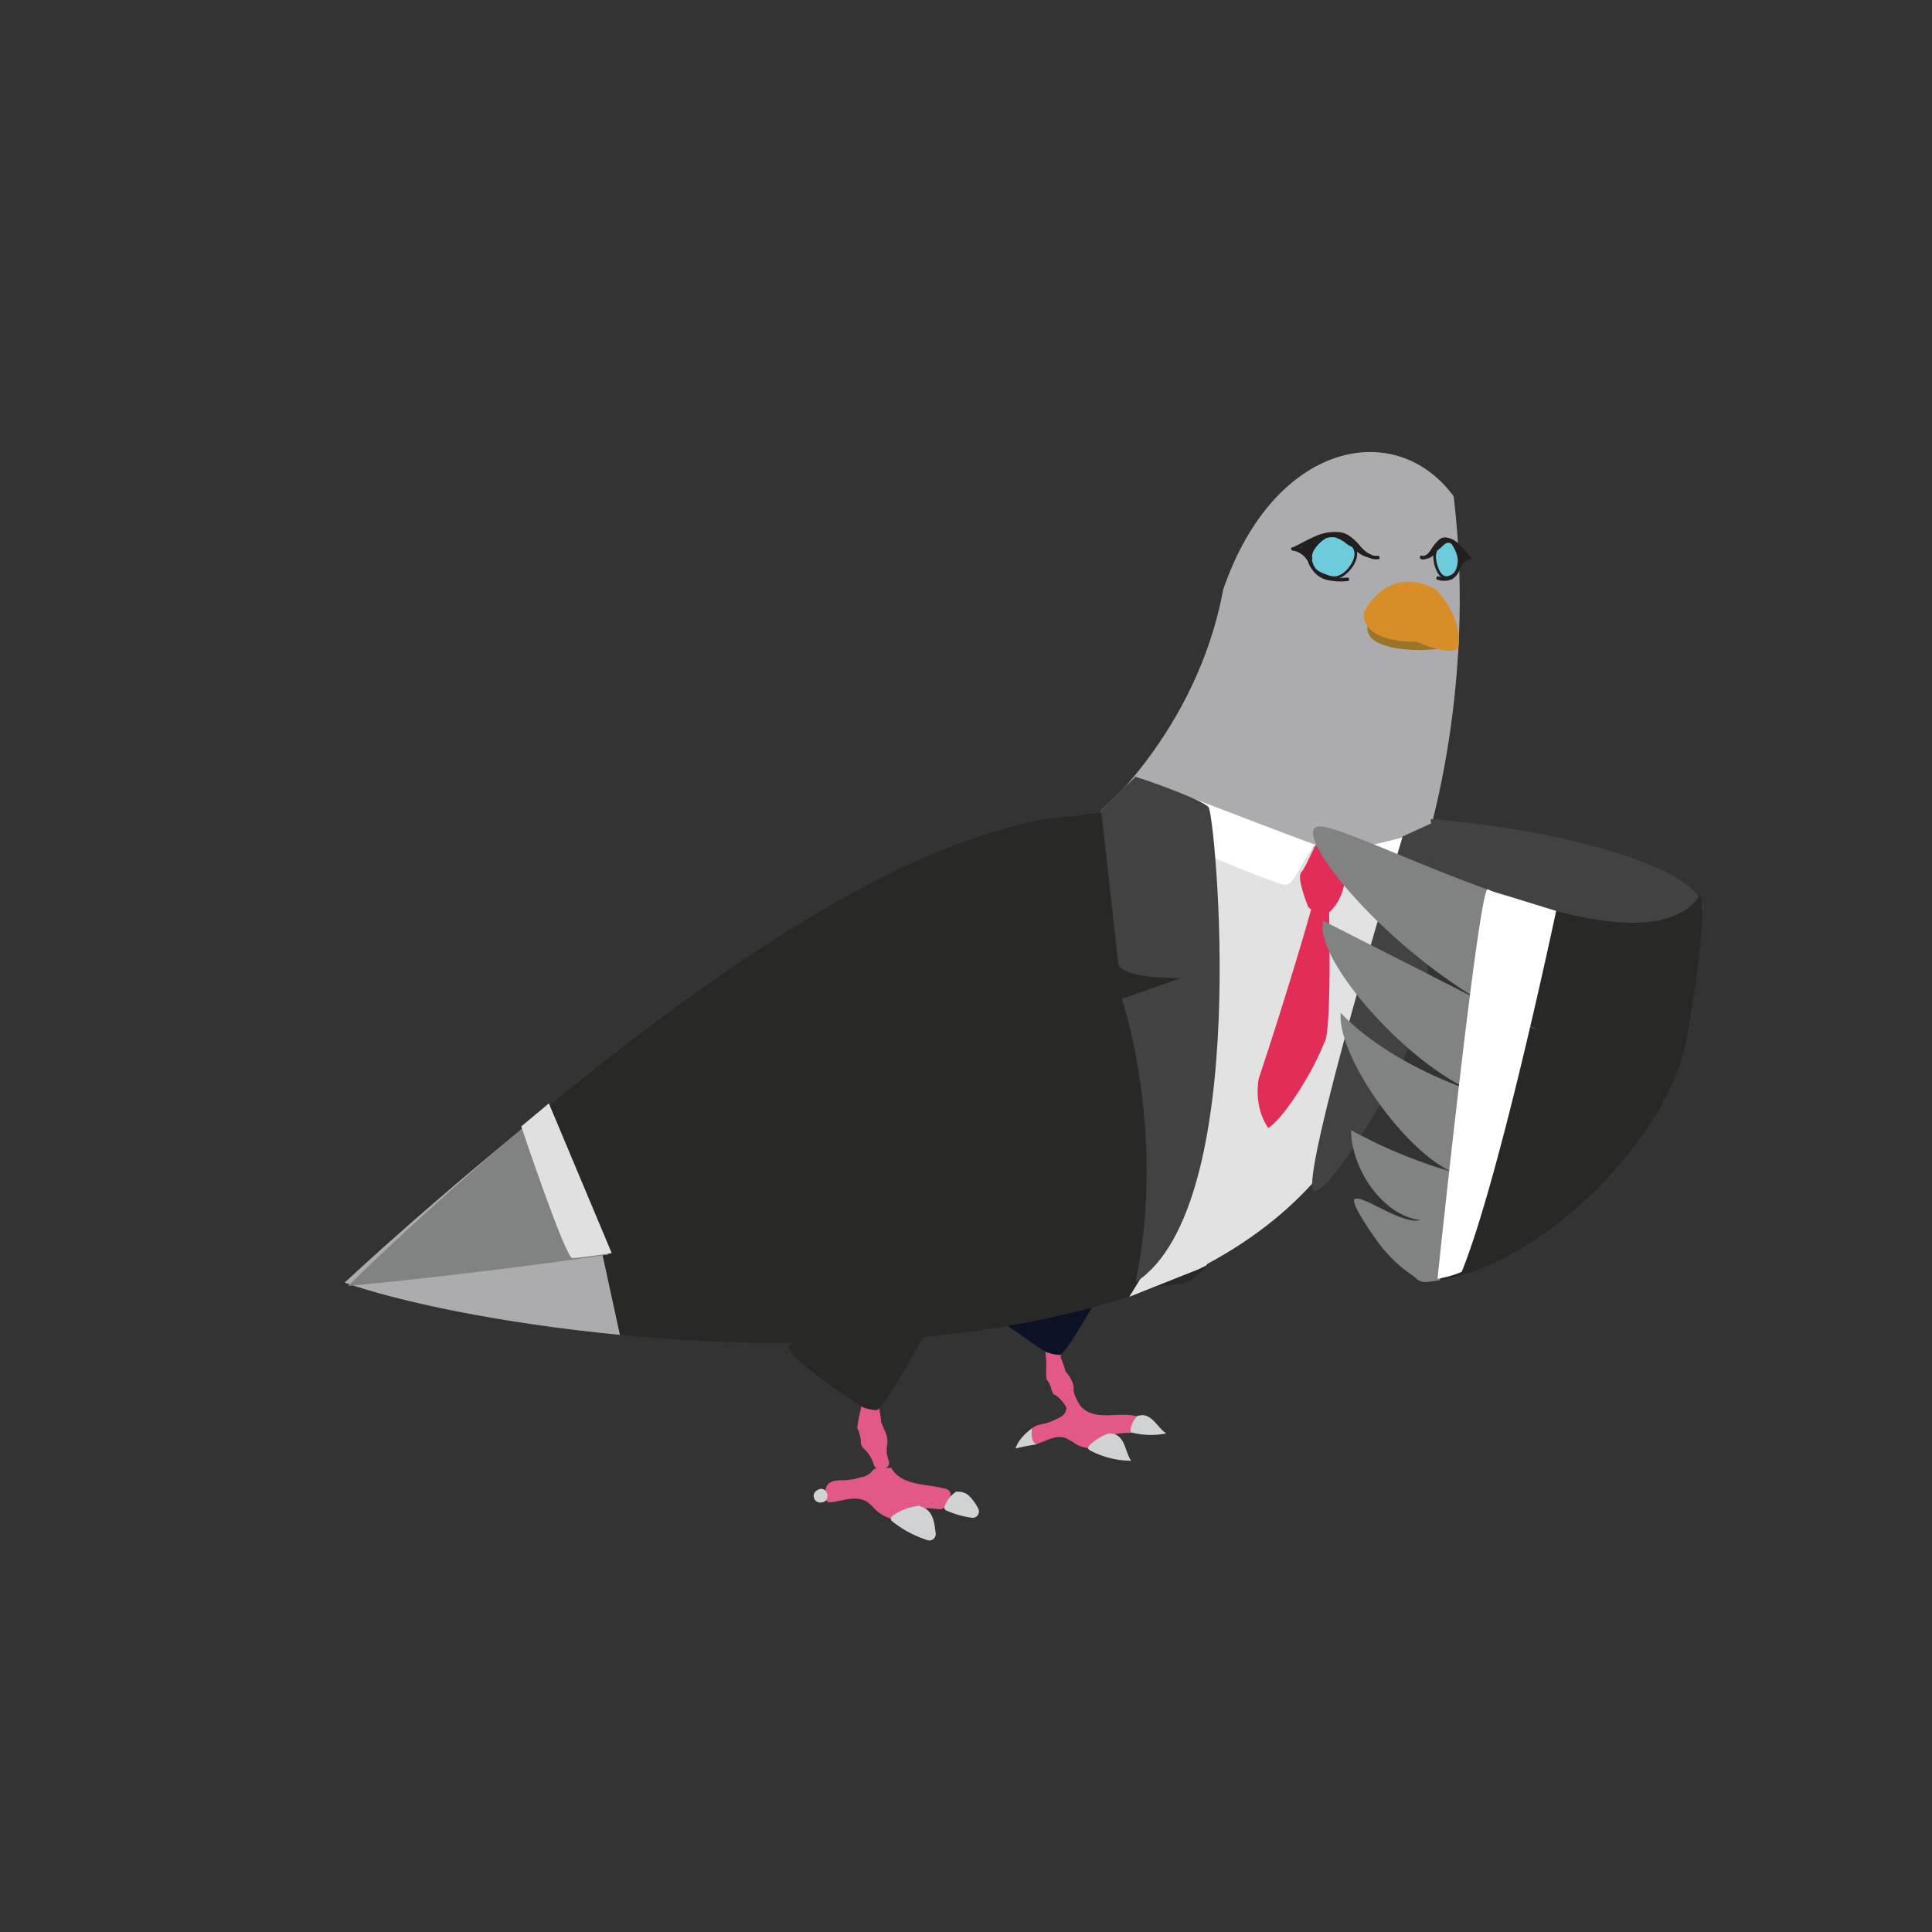 <svg id="Layer_1" data-name="Layer 1" xmlns="http://www.w3.org/2000/svg" viewBox="0 0 559 559"><rect x="0" y="0" width="559" height="559" fill="#333333" stroke="none"/><defs><style>.cls-1{fill:#acacaf;}.cls-2{fill:#282827;}.cls-3{fill:#e25988;}.cls-4{fill:#d0d2d3;}.cls-5{fill:#0c1126;}.cls-6{fill:#e2e2e2;}.cls-7{fill:#231f20;}.cls-8{fill:#6dcbdc;}.cls-9{fill:#9c732a;}.cls-10{fill:#d78e28;}.cls-11{fill:#818282;}.cls-12{fill:#e0e0e0;}.cls-13{fill:#e22e57;}.cls-14{fill:#fff;}.cls-15{fill:#424243;}</style></defs><path class="cls-1" d="M316.59,236.65s29.66-24.5,37.33-66.09c14.67-42.64,49.67-49.92,66.67-27,7,57.51-8.89,105-10.45,108.15S316.59,236.65,316.59,236.65Z"/><path class="cls-2" d="M333.59,371a13.8,13.8,0,0,0,3.61.92c-11,1.36-20.61,2.08-20.61,2.08l11.09-7A14.7,14.7,0,0,0,333.59,371Z"/><path class="cls-2" d="M333.59,371a14.7,14.7,0,0,1-5.91-4L355,349.91c-1,9.34-5.42,18.59-12.26,21.32-1.85.26-3.69.5-5.5.72A13.8,13.8,0,0,1,333.59,371Z"/><path class="cls-3" d="M307.25,388.5s-.64,3.85-.19,4.68a28.14,28.14,0,0,1,1.2,3.55s2.58,2.84,2.38,5.06c-.14,1.51,1.2,3.85,2.17,5.32a38.06,38.06,0,0,0-4.14,1.07,3.88,3.88,0,0,0-.8-2.05c-2-2.61-3.08-2.73-3.08-2.73a5.86,5.86,0,0,1-.59-1.47c-.06-.5-1-2.63-1.31-2.69s-.16-5.25-.16-5.25l-.35-4.5Z"/><path class="cls-3" d="M298.16,413.92c.52-1.13,1.89-1.54,3.11-1.82a14.72,14.72,0,0,0,4.44-1.53c1.28-.55,2.65-1.32,2.78-2.86a18.4,18.4,0,0,0,4.18-.88c4.24,4.84,11.56,1.18,17,3.2a3.81,3.81,0,0,0-2,4.57c-3-.15-10.84.53-10.55,4.57a13.24,13.24,0,0,1-5.38-1.05,28.82,28.82,0,0,0-3.42-2.07c-2.92-1-5.74,1-8.45,1.76a1.26,1.26,0,0,1-.81.05c-.42-.15-.6-.64-.73-1.07A4.08,4.08,0,0,1,298.16,413.92Z"/><path class="cls-4" d="M298.58,413.26c-4.26,3.21-4.71,5.83-4.71,5.83a61.11,61.11,0,0,1,6.23-1.2C297.94,417.51,298.58,413.26,298.58,413.26Z"/><path class="cls-4" d="M329.35,409.65c3.74-1.16,5.47,3.41,8.1,5.09a22.61,22.61,0,0,1-9.55-.14,1.1,1.1,0,0,1-.66-.33,1,1,0,0,1-.1-.87,7.24,7.24,0,0,1,2.12-3.88"/><path class="cls-4" d="M321.3,414.77c4.35.24,4.06,5.15,6,7.88a25.57,25.57,0,0,1-11.73-2.9c-.33-.17-.68-.37-.73-.7s.33-.81.7-1.16a13.87,13.87,0,0,1,5.75-3.27"/><path class="cls-5" d="M319.68,370.06a.51.51,0,0,1,.47.76C318,374.76,308.36,392,306.59,392a12.17,12.17,0,0,1-4.08-.88S277.59,375,281.59,373C285.21,371.22,314.17,370.23,319.68,370.06Z"/><path class="cls-1" d="M179.39,386.23c-34.64-3.34-64-9.6-79.68-15.12,0,0,27.61-25.89,64.46-55"/><path class="cls-2" d="M398.45,244.67c2.23.62,4.19,1.2,5.82,1.69-2.11,0-4.23-.12-6.33-.27A3,3,0,0,0,398.45,244.67Z"/><path class="cls-2" d="M391.11,245.27l.22.17-.28,0Z"/><path class="cls-6" d="M353.65,340c-1.72-4.7-5.06-7.63-10-7.13-.66-31.87.38-63.61,5.28-94.75l.3,0c9.54,2.54,19.05,5.73,27.89,6.19a2.62,2.62,0,0,0,2.71,1.23l.35-.05a2.43,2.43,0,0,0,2.41,1.93,2.31,2.31,0,0,0,1.67-.66,2.54,2.54,0,0,0,.57.07,2.37,2.37,0,0,0,2.25-1.51l.26,0a2.33,2.33,0,0,0,1.49.5,2,2,0,0,0,.35,0,2.36,2.36,0,0,0,2.16,1.29,2.32,2.32,0,0,0,2.05-1.11q2.89.22,5.81.27c3.22,1.06,5.07,1.74,5.07,1.74,7.53,61.61-17.48,97.89-55.73,118.1C353.17,359.6,355.24,348.66,353.65,340Z"/><path class="cls-6" d="M344.59,359q-.64-13.06-.95-26.13c5.42-.5,9.07,2.43,10.95,7.13,1.72,8.63-.53,19.57-5.61,26.17-.63.31-1.25.62-1.89.92A13.26,13.26,0,0,1,344.59,359Z"/><path class="cls-2" d="M311.72,236.16a98.88,98.88,0,0,1,21.15-2c-.41.31-.81.62-1.21,1a103.47,103.47,0,0,1,17.75,3v0l-.81-.12.81.12c-5.34,31.14-6.47,62.88-5.76,94.75-.34,0-.69.07-1.05.13.36-.06.71-.1,1.05-.13q.3,13.05.95,26.13a13.26,13.26,0,0,0,2.5,8.09c-3.57,1.67-7.25,3.21-11,4.66a14.92,14.92,0,0,1-2.49-.75c-18-7-5-31,9-39-14,8-27,32-9,39a14.92,14.92,0,0,0,2.49.75C289.36,389.77,229,391,179.4,386.23l-15.23-70.11C211,279.12,272.81,236.92,311.72,236.16Z"/><path class="cls-2" d="M349.41,238.12l.32.08-.33,0Z"/><path class="cls-3" d="M253.06,402a1.82,1.82,0,0,1,1.78,2.32,7.79,7.79,0,0,0-.49,3.08,27.71,27.71,0,0,1,.59,4c.44,1.62,2.38,4.18,1.7,6.84a8.61,8.61,0,0,0,.53,4.44,1.82,1.82,0,0,1-1.62,2.36l-.85.07a1.84,1.84,0,0,1-1.9-1.42,6.17,6.17,0,0,0-.37-1,10.24,10.24,0,0,0-2.54-3.62,2.6,2.6,0,0,1-.82-2.13c0-.58-.58-3.29-.94-3.43s.79-5.37,1-6.11l0-.18.4-3.64A1.82,1.82,0,0,1,251.3,402Z"/><path class="cls-3" d="M239.33,429.73c.86-1.2,2.56-1.38,4-1.44a17.1,17.1,0,0,0,5.54-.81,5.39,5.39,0,0,0,3.52-1.89,1.71,1.71,0,0,1,1.52-.76,21.55,21.55,0,0,0,3.94-.19c2,3.79,6.56,4.56,10.58,5.16a42.1,42.1,0,0,1,5.31,1,1.81,1.81,0,0,1,.92,2.86,4.54,4.54,0,0,0-.89,1.64,1.86,1.86,0,0,1-2.06,1.36c-3.2-.39-9-.82-11,2.12a1.84,1.84,0,0,1-2.08.85,12.18,12.18,0,0,1-4.37-2c-1.26-1-2.18-2.37-3.55-3.18-3.2-1.86-6.94-.14-10.29.2a1.61,1.61,0,0,1-1-.13,1.79,1.79,0,0,1-.61-1.41A5,5,0,0,1,239.33,429.73Z"/><path class="cls-4" d="M236.52,431.14a1.89,1.89,0,0,0,1.09,3.58C240.82,434.47,239.32,429.41,236.52,431.14Z"/><path class="cls-4" d="M276.82,431.64a4.46,4.46,0,0,1,3.67,1.26,14,14,0,0,1,2.51,3.51,1.83,1.83,0,0,1-1.85,2.73,26.78,26.78,0,0,1-7.13-2,1.33,1.33,0,0,1-.7-.53,1.27,1.27,0,0,1,.07-1,8.66,8.66,0,0,1,3.36-4.08"/><path class="cls-4" d="M266.25,435.86c3.19.78,4,3.7,4.3,6.52.06.41.11.83.18,1.25a1.83,1.83,0,0,1-2.35,2,31.86,31.86,0,0,1-9.95-5.23c-.36-.27-.72-.58-.7-1s.56-.88,1.08-1.21a16.55,16.55,0,0,1,7.46-2.55"/><path class="cls-7" d="M382.42,156a11.78,11.78,0,0,1,4.55-1.06,5.87,5.87,0,0,1,3.42,1.34c2.57,2,4.63,6,8.45,5.52.63-.08.36-1.05-.27-1-2,.26-3.87-1.49-5.05-2.85a15.24,15.24,0,0,0-3.34-3.07c-2.54-1.57-5.4-.92-8,.11-.59.24-.34,1.2.26,1Z"/><path class="cls-8" d="M391.73,158.33c2.18,3.27-3,10-6.85,8.67-1.78-.55-8.76-2.51-5-8.41C383.08,154.41,387.59,152.79,391.73,158.33Z"/><path class="cls-7" d="M391.41,158.51c1.33,2.09-.32,4.93-1.82,6.44a5.93,5.93,0,0,1-3,1.79,4.73,4.73,0,0,1-2.46-.38c-1.67-.55-3.6-1.38-4.5-3-1.43-2.52,1-5.45,2.89-6.89a5.75,5.75,0,0,1,4.3-1.28,7.79,7.79,0,0,1,4.62,3.3c.29.38.94,0,.64-.37a9.16,9.16,0,0,0-4.37-3.48,5.79,5.79,0,0,0-4.32.41,10.41,10.41,0,0,0-3.77,3.33,5.76,5.76,0,0,0-1.09,4.12c.41,2.28,2.71,3.56,4.69,4.31a8.66,8.66,0,0,0,2.62.72,5.57,5.57,0,0,0,3.57-1.4c2.11-1.7,4.38-5.34,2.67-8C391.8,157.73,391.15,158.11,391.41,158.51Z"/><path class="cls-7" d="M382.55,155.24a10.54,10.54,0,0,0-3.53,4,5.83,5.83,0,0,0,.36,5.1,7.31,7.31,0,0,0,4.17,3.35,17.34,17.34,0,0,0,6.34.43c.64,0,.64-1,0-1-3.44.2-7.56.24-9.56-3.13a4.84,4.84,0,0,1-.26-4.65,10.62,10.62,0,0,1,3.18-3.39c.51-.4-.2-1.1-.7-.71Z"/><path class="cls-7" d="M379.64,162.77a7.07,7.07,0,0,0-5.57-4.46.5.5,0,0,0-.5.5.51.51,0,0,0,.5.5,6,6,0,0,1,4.61,3.72.51.51,0,0,0,.61.35.49.49,0,0,0,.35-.61Z"/><path class="cls-7" d="M374.68,159.28c1.74-.84,3.43-1.8,5.18-2.64a14.77,14.77,0,0,1,5.33-1.65,5.55,5.55,0,0,1,4,1.31c1.09.88,2,1.95,3,2.89a7.85,7.85,0,0,0,4,2.16c.63.1.9-.86.26-1-3-.46-4.64-3.29-6.88-5a6.34,6.34,0,0,0-4-1.4,13.6,13.6,0,0,0-5.34,1.36c-2.1.92-4.08,2.08-6.14,3.07-.58.28-.07,1.14.51.87Z"/><path class="cls-7" d="M381.18,155.35a11.78,11.78,0,0,0-3.17,4.86l.84-.22a7,7,0,0,0-2.62-1.66l-.14,1a3.84,3.84,0,0,0,4.17-2.27c.18-.44-.38-.74-.73-.56l-2.63,1.33c-.49.25-.14,1.13.39.92,1.53-.61,2.92-1.47,4.38-2.21a7.23,7.23,0,0,1,4.53-1.08,9.44,9.44,0,0,1,3.33,1.82,7.53,7.53,0,0,0,3.46,1.48c.64.07.63-.93,0-1-2.66-.3-4.28-3-7-3.34-3.29-.39-6.12,2.22-9,3.36l.39.92,2.62-1.34-.73-.56a2.91,2.91,0,0,1-3.21,1.53c-.59-.07-.63.8-.13,1a5.6,5.6,0,0,1,2.18,1.4.51.51,0,0,0,.84-.22,10.68,10.68,0,0,1,2.91-4.42c.48-.43-.23-1.14-.71-.71Z"/><path class="cls-7" d="M378.37,159.73a.5.5,0,0,0,0-1,.5.5,0,0,0,0,1Z"/><path class="cls-7" d="M379.21,162a.5.5,0,0,0,0-1,.5.5,0,0,0,0,1Z"/><path class="cls-7" d="M421.44,157.18a6,6,0,0,0-2.9-1.67,2.84,2.84,0,0,0-2.27.73,11.44,11.44,0,0,0-2,2.45c-.54.81-1.63,2.51-2.82,2.09-.61-.22-.87.75-.27,1,1.11.4,2.15-.36,2.87-1.13s1.36-1.93,2.11-2.85a2.94,2.94,0,0,1,1.85-1.28c1-.08,2,.78,2.7,1.41.48.43,1.19-.28.71-.71Z"/><path class="cls-8" d="M415.46,159.23c-1.16,2,.55,8.44,3.27,7.88,1-.29,4.72-1.3,3.36-6.5C420.74,156.42,418.22,154.31,415.46,159.23Z"/><path class="cls-7" d="M415.14,159.05a4.45,4.45,0,0,0-.4,2.52,9.91,9.91,0,0,0,.72,3.13c.59,1.45,1.8,3.27,3.62,2.7a5,5,0,0,0,3.28-2.67,6,6,0,0,0,.26-3.49,9.47,9.47,0,0,0-1.61-3.76,2.89,2.89,0,0,0-2.73-1.43c-1.47.25-2.47,1.8-3.14,3a.37.37,0,0,0,.64.37c.55-1,1.31-2.26,2.46-2.6a1.92,1.92,0,0,1,2,.84,8.19,8.19,0,0,1,1.56,3.17,6,6,0,0,1,.05,3.26,4,4,0,0,1-2.66,2.5,1.6,1.6,0,0,1-1.37,0,3.8,3.8,0,0,1-1.44-1.75,9.27,9.27,0,0,1-.83-3,4.37,4.37,0,0,1,.27-2.48A.37.37,0,0,0,415.14,159.05Z"/><path class="cls-7" d="M420.3,157.83c1.18,2,2,4.17,1.14,6.49a4.33,4.33,0,0,1-1.63,2.26,4.68,4.68,0,0,1-3.6.17c-.63-.14-.9.83-.27,1a6,6,0,0,0,4.12-.12,5.09,5.09,0,0,0,2.19-2.6,7.17,7.17,0,0,0,.43-4,11.14,11.14,0,0,0-1.52-3.65.5.5,0,0,0-.86.51Z"/><path class="cls-7" d="M422.53,164.45a8,8,0,0,1,.59-1.11,2.2,2.2,0,0,1,.17-.25l.08-.11,0,0a5,5,0,0,1,.39-.41,1.54,1.54,0,0,1,.19-.17l.06,0,.08-.06a3.26,3.26,0,0,1,.4-.24l.1-.05c-.11.06,0,0,0,0l.21-.07.2,0c.11,0-.1,0,0,0h.12a.5.5,0,0,0,0-1c-1.83.06-3,1.83-3.64,3.35a.51.51,0,0,0,.35.62.51.51,0,0,0,.61-.35Z"/><path class="cls-7" d="M425.37,161a50.62,50.62,0,0,0-3.57-3.89c-1-.87-2.41-1.76-3.8-1.28a6.31,6.31,0,0,0-2.62,2.45c-.64.85-1.49,2.25-2.68,2.35-.63.06-.64,1.06,0,1,2.53-.21,3.29-3.27,5.1-4.57,1.18-.85,2.51.05,3.43.88,1.26,1.13,2.28,2.52,3.43,3.77.44.47,1.15-.24.71-.71Z"/><path class="cls-7" d="M421.06,158.08a11.57,11.57,0,0,1,1.11,4.17c0,.39.55.71.85.35a3.35,3.35,0,0,1,1.24-1c.5-.19.47-1-.13-1-.83,0-1.2-.81-1.28-1.53l-.86.35,1.28,1.45.71-.71c-.86-.77-1.52-1.74-2.3-2.58a4,4,0,0,0-2.54-1.53,3.29,3.29,0,0,0-2.28,1.1c-.6.52-1.27,1.33-2.13,1.34a.5.5,0,0,0,0,1,3.45,3.45,0,0,0,2.19-1.06c.55-.48,1.18-1.27,2-1.38s1.7.8,2.22,1.38a31.49,31.49,0,0,0,2.17,2.44.5.5,0,0,0,.71-.71l-1.28-1.44c-.27-.31-.91-.08-.85.35.14,1.25.85,2.56,2.28,2.53l-.13-1a4,4,0,0,0-1.68,1.23l.85.35a13,13,0,0,0-1.25-4.68c-.29-.57-1.15-.07-.86.51Z"/><path class="cls-7" d="M422.86,161.8a.5.5,0,0,0,0-1,.5.5,0,0,0,0,1Z"/><path class="cls-7" d="M423.46,161.22a.5.5,0,0,0,0-1,.5.5,0,0,0,0,1Z"/><path class="cls-7" d="M423.81,161.31a.5.5,0,0,0,0-1,.5.5,0,0,0,0,1Z"/><path class="cls-7" d="M422.17,163.62a.5.5,0,0,0,0-1,.5.5,0,0,0,0,1Z"/><path class="cls-9" d="M415.83,187.78c-8.81,1-21-.44-20.15-6.52S415.83,187.78,415.83,187.78Z"/><path class="cls-10" d="M394.6,177.24s6.49-14.24,20.77-6.75c8.32,8.71,6.61,16.77,6.61,16.77-1.89,3.07-12.07-1.56-12.07-1.56S393.92,186.27,394.6,177.24Z"/><path class="cls-11" d="M176.1,363c-41.25,6-75.39,9.07-75.39,9.07s24.22-24.05,57.89-51.86"/><path class="cls-2" d="M176.1,363c58.81-8.54,132.08-23,141.49-43,16-34-31-79-31-79-40.69,12.15-90.27,48-128,79.22"/><path class="cls-2" d="M266.68,386.06a.51.51,0,0,1,.47.76C265,390.76,255.36,408,253.59,408a12.17,12.17,0,0,1-4.08-.88S224.59,391,228.59,389C232.21,387.22,261.17,386.23,266.68,386.06Z"/><polygon class="cls-6" points="344.81 345.88 326.74 375.22 347.09 367.12 344.81 345.88"/><path class="cls-12" d="M158.81,319.25l-8,6.67S163.59,364,165.59,364,177,362.59,177,362.59Z"/><path class="cls-13" d="M389.16,245.91s2.31,12.32-4.92,18.38c-5.06-.59-5.71-1.85-5.71-1.85s-3.54-8.51-2-10.11,3.73-8.25,4.68-7.94S387.57,244.34,389.16,245.91Z"/><path class="cls-13" d="M384.54,262.7s.87,36.21-1.38,39c-3.86,9.7-12,22-16.2,24.69-4.46-6.41-2.77-14.29-2.77-14.29,8.14-24.39,15.28-48.86,15.37-49.86S384.54,262.7,384.54,262.7Z"/><path class="cls-14" d="M413.92,240.25s-21.09,5.54-24.33,5.66C390.89,257,391.8,258,391.8,258s17.78-6.11,18.89-7.55S413.92,240.25,413.92,240.25Z"/><path class="cls-14" d="M328.81,224.7s49.38,19.05,51.78,19.69C375.83,250,374.81,256,371.74,256s-53.15-21.55-53.15-21.55Z"/><path class="cls-15" d="M328.59,224.7s19.22,6.44,21.11,8.89S362.59,349,328.59,371c9-44-4-82-4-82l17-6c-18,0-18-4-18-4l-5-44.55Z"/><path class="cls-15" d="M414.4,238.11,405.85,242s-30.51,100.86-25.68,102.5,30.36-41.25,29.32-49.22l-6.3-2.28c3.15-2.4,9.53-4.19,9.54-6.23S415.84,241.2,414.4,238.11Z"/><path class="cls-15" d="M413.92,237c37.82,3,78.2,14,79,26-19.26,7.16-55.5,10-79,3A124.55,124.55,0,0,0,413.92,237Z"/><path class="cls-2" d="M416.65,370.42c31.84-5.38,66.7-43.25,71.27-69.39,7-40,4-42,4-42-7,10.32-24.11,9.28-42.82,4.29"/><path class="cls-11" d="M416.65,370.42c-1.39.24-2.78.41-4.17.52a3.55,3.55,0,0,1-2.69-1c-1.74-1.63-4.87-2.93-9.87-8.93-1.18-1.42-9.31-12.67-8-14,1.75-1.77,13.69,7.46,19,6-11.08-1.37-20-15.13-20-26a144.73,144.73,0,0,0,29,12c-14.4-6.83-33.11-34-32-46,0,0,12.08,14.43,42,24-19.94-5.47-50.31-39.62-47-50.55,0,0,29.86,15.15,62,31.55-39.89-16.4-73.48-58.78-63.1-58.89,5.33-.07,26.9,10.54,49.83,18.68"/><path class="cls-14" d="M431.65,257.82c5.81,2.06,11.7,4,17.45,5.5,0,0-16.07-4.62-18.62-6S415.92,370,415.92,370a31.25,31.25,0,0,0,7-2c11-27,27.33-104.44,27.33-104.44Z"/></svg>